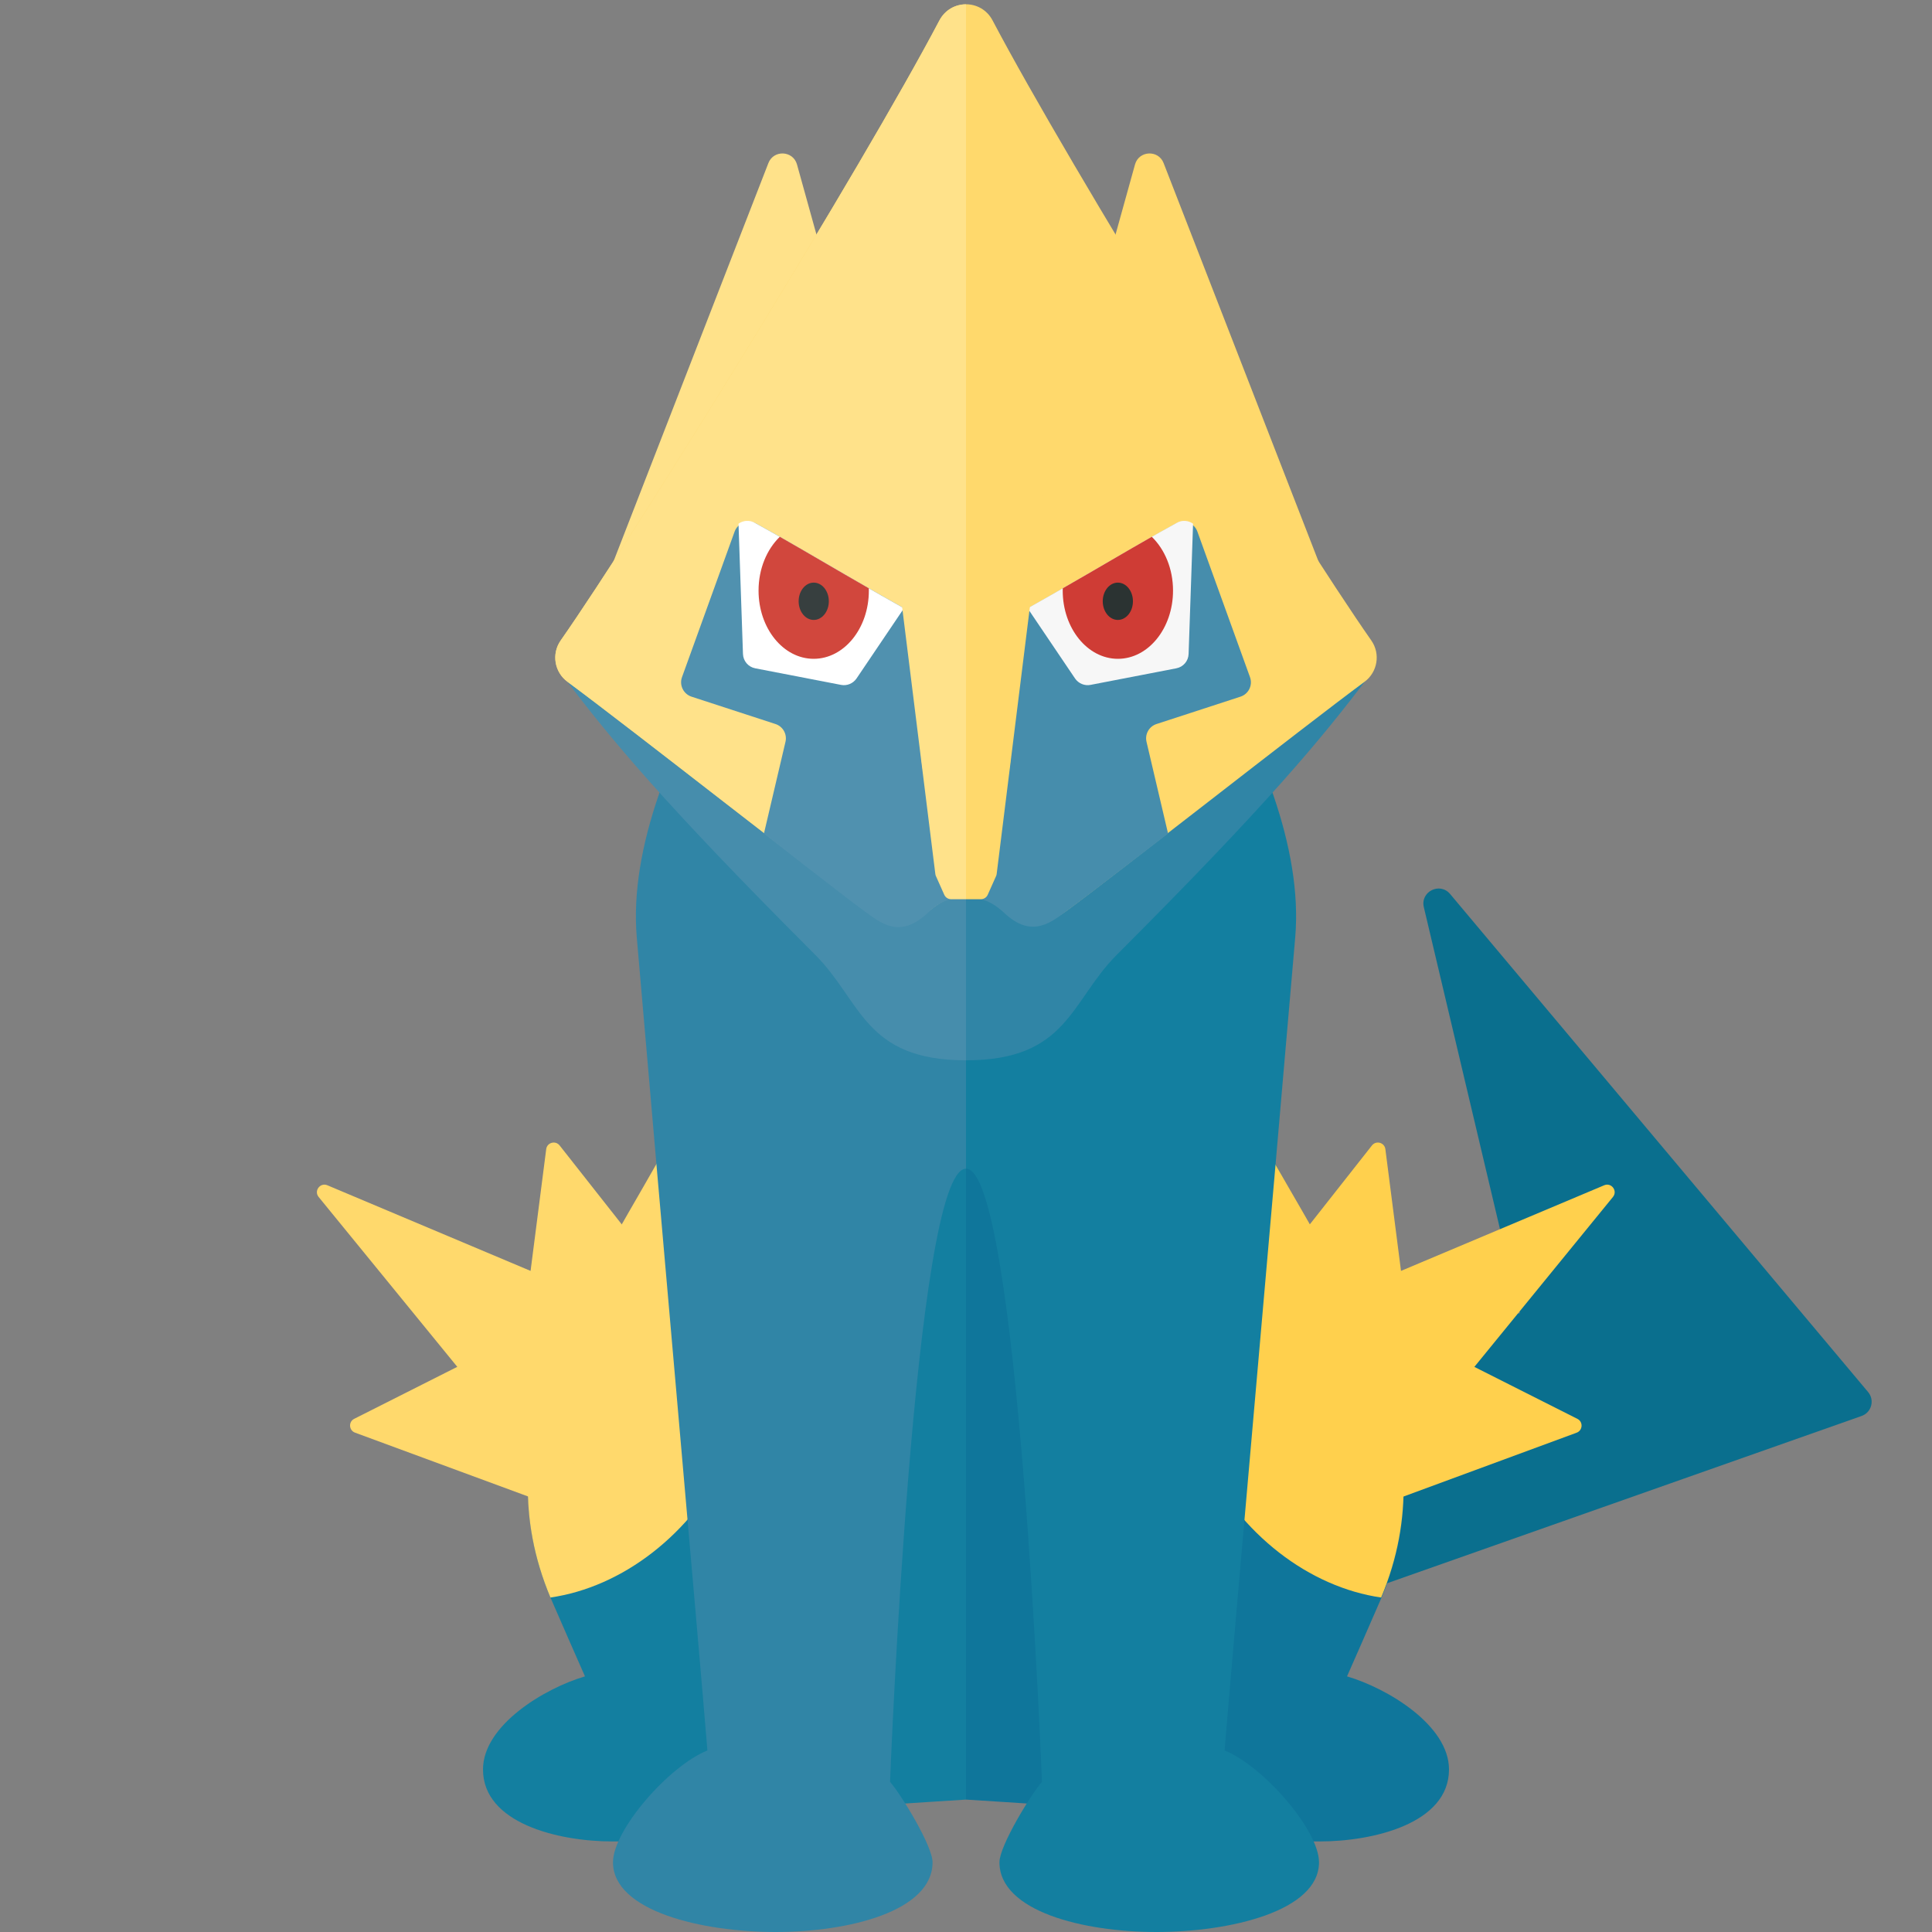 <?xml version="1.0" encoding="utf-8"?>
<!-- Generator: Adobe Illustrator 22.0.1, SVG Export Plug-In . SVG Version: 6.00 Build 0)  -->
<svg version="1.1" id="icons" xmlns="http://www.w3.org/2000/svg" xmlns:xlink="http://www.w3.org/1999/xlink" x="0px" y="0px"
	 width="32px" height="32px" viewBox="0 0 32 32" style="enable-background:new 0 0 32 32;" xml:space="preserve">
<rect x="0" y="0" width="32" height="32" fill="#808080" stroke="none"/>
<style type="text/css">
	.white{fill:#FFFFFF;}
	.grey_01{fill:#F7F7F7;}
	.grey_16{fill:#373F3F;}
	.grey_17{fill:#2B3332;}
	.saphire_07{fill:#5091AF;}
	.saphire_06{fill:#468DAC;}
	.saphire_04{fill:#3085A6;}
	.sapphire_01{fill:#137FA0;}
	.sapphire_02{fill:#0F769B;}
	.sapphire_03{fill:#0A6F8E;}
	.poppy_04{fill:#D1473D;}
	.poppy_05{fill:#CF3C35;}
	.lemon_04{fill:#FFE28A;}
	.lemon_05{fill:#FFD96C;}
	.lemon_06{fill:#FFD04D;}
	.st0{fill:#E3E5E5;}
	.st1{fill:#DADDDC;}
	.st2{fill:#D1D4D4;}
	.st3{fill:#EDEEEE;}
	.st4{fill:#9ACC2E;}
	.st5{fill:#54B668;}
	.st6{fill:#4EAC5D;}
	.st7{fill:#60C46F;}
	.st8{fill:#A2D336;}
	.st9{fill:#AADB3D;}
	.st10{fill:#B1E346;}
	.st11{fill:#BEE758;}
	.st12{fill:#EACEA1;}
	.st13{fill:#FCE8CC;}
	.st14{fill:#B0A091;}
	.st15{fill:#E5C79A;}
	.st16{fill:#F5DEB9;}
	.st17{fill:#48A353;}
	.st18{fill:#2F963C;}
	.st19{fill:#F7C845;}
	.st20{fill:#3A9B46;}
	.st21{fill:#E0C193;}
	.st22{fill:#A7794C;}
	.st23{fill:#B38658;}
	.st24{fill:#C09265;}
	.st25{fill:#51BAC5;}
	.st26{fill:#56C7CD;}
	.st27{fill:#FF9A7E;}
	.st28{fill:#FF805D;}
	.st29{fill:#FF8D6E;}
	.st30{fill:#5BD3D5;}
	.st31{fill:#F3586F;}
	.st32{fill:#FF5F7E;}
	.st33{fill:#F79654;}
	.st34{fill:#EF8C48;}
	.st35{fill:#9DA5A4;}
	.st36{fill:#909997;}
	.st37{fill:#FFEAA7;}
	.st38{fill:#D64F45;}
	.st39{fill:#E55D53;}
	.st40{fill:#E85160;}
	.st41{fill:#D84459;}
	.st42{fill:#C84054;}
	.st43{fill:#B93D4F;}
	.st44{fill:#8EC0E0;}
	.st45{fill:#9FC9E4;}
	.st46{fill:#B0D3EA;}
	.st47{fill:#C1DDEE;}
	.st48{fill:#7FB8E0;}
	.st49{fill:#F0C877;}
	.st50{fill:#F7D684;}
	.st51{fill:#97AC59;}
	.st52{fill:#9EB164;}
	.st53{fill:#A8B875;}
	.st54{fill:#866EBA;}
	.st55{fill:#9179C6;}
	.st56{fill:#9D85D3;}
	.st57{fill:#ACD7DD;}
	.st58{fill:#434C4B;}
	.st59{fill:#C8CCCB;}
	.st60{fill:#746E6E;}
	.st61{fill:#807A7A;}
	.st62{fill:#A5D1D8;}
	.st63{fill:#71B1E1;}
	.st64{fill:#EFD4A7;}
	.st65{fill:#E8803A;}
	.st66{fill:#F297BE;}
	.st67{fill:#B8A5E4;}
	.st68{fill:#C6B7E9;}
	.st69{fill:#A78EDD;}
	.st70{fill:#D4C9EF;}
	.st71{fill:#F9ADC8;}
	.st72{fill:#FAB8CD;}
	.st73{fill:#8694D1;}
	.st74{fill:#9AA6D6;}
	.st75{fill:#ABB2B1;}
	.st76{fill:#90A74E;}
	.st77{fill:#20285D;}
	.st78{fill:#5CA3D5;}
	.st79{fill:#7A63AD;}
	.st80{fill:#D285D2;}
	.st81{fill:#C27BC6;}
	.st82{fill:#D799D6;}
	.st83{fill:#F8A1C4;}
	.st84{fill:#C45D55;}
	.st85{fill:#231F20;}
	.st86{fill:#9C2C30;}
	.st87{fill:#FAE09F;}
	.st88{fill:#C23734;}
	.st89{fill:#B33533;}
	.st90{fill:#FF6B8B;}
	.st91{fill:#838C8A;}
	.st92{fill:#FF7899;}
	.st93{fill:#C0C998;}
	.st94{fill:#CDD4AD;}
	.st95{fill:#757F7E;}
	.st96{fill:#B4C187;}
	.st97{fill:#8CA188;}
	.st98{fill:#90FB89;}
	.st99{fill:#246C57;}
	.st100{fill:#A3FA9E;}
	.st101{fill:#B370B9;}
	.st102{fill:#EB6B48;}
	.st103{fill:#D2E6F3;}
	.st104{fill:#E2EFF7;}
	.st105{fill:#E8BA67;}
	.st106{fill:#3A4274;}
	.st107{fill:#424B7E;}
	.st108{fill:#495587;}
	.st109{fill:#515E91;}
	.st110{fill:#FDEBBB;}
	.st111{fill:#687271;}
	.st112{fill:#505957;}
	.st113{fill:#5C6664;}
	.st114{fill:#F19562;}
	.st115{fill:#E78F5F;}
	.st116{fill:#FCA15E;}
	.st117{fill:#F7BC48;}
	.st118{fill:#E0ABDF;}
	.st119{fill:#FFAD68;}
	.st120{fill:#86A394;}
	.st121{fill:#7C998B;}
	.st122{fill:#91AD9D;}
	.st123{fill:#4390BF;}
	.st124{fill:#65A9DC;}
	.st125{fill:#EA8BB4;}
	.st126{fill:#E5BDE5;}
	.st127{fill:#FEF1C6;}
	.st128{fill:#C976A3;}
	.st129{fill:#C56A9B;}
	.st130{fill:#8A323F;}
	.st131{fill:#7F1E32;}
	.st132{fill:#A366AD;}
	.st133{fill:#945BA0;}
	.st134{fill:#FFFFFF;}
	.st135{fill:#262524;}
	.st136{fill:#456F93;}
	.st137{fill:#3E688C;}
	.st138{fill:#4D7495;}
	.st139{fill:#396186;}
	.st140{fill:#FFF3D9;}
	.st141{fill:#DBBA8C;}
	.st142{fill:#FFA68E;}
	.st143{fill:#FBCFD6;}
	.st144{fill:#532F42;}
	.st145{fill:#FAC4D1;}
	.st146{fill:#472236;}
	.st147{fill:#7D68A3;}
	.st148{fill:#FF8F00;}
	.st149{fill:#FEEA91;}
	.st150{fill:#F97C00;}
	.st151{fill:#232F5E;}
	.st152{fill:#1E264E;}
	.st153{fill:#1A2040;}
	.st154{fill:#151C39;}
	.st155{fill:#F57552;}
	.st156{fill:#724D31;}
	.st157{fill:#E2959E;}
	.st158{fill:#DE8490;}
	.st159{fill:#604631;}
	.st160{fill:#E08C96;}
	.st161{fill:#2B376B;}
	.st162{fill:#DBA728;}
	.st163{fill:#E0B12E;}
	.st164{fill:#E8BA36;}
	.st165{fill:#F0C13E;}
	.st166{fill:#E7685F;}
	.st167{fill:#5A5353;}
	.st168{fill:#635C5C;}
	.st169{fill:#4CAEBC;}
	.st170{fill:#6D6666;}
	.st171{fill:#4F4949;}
	.st172{fill:#4295AC;}
	.st173{fill:#47A1B4;}
	.st174{fill:#A93949;}
	.st175{fill:#9A3644;}
	.st176{fill:#B9FCB5;}
	.st177{fill:#377360;}
	.st178{fill:#6CD275;}
	.st179{fill:#529CCF;}
	.st180{fill:#4896C8;}
	.st181{fill:#FFC550;}
	.st182{fill:#FFCF6E;}
	.st183{fill:#DB7383;}
	.st184{fill:#D56A7D;}
	.st185{fill:#CB6278;}
	.st186{fill:#C95C73;}
	.st187{fill:#E1E4F3;}
	.st188{fill:#F2F2F2;}
	.st189{fill:#6E57A0;}
	.st190{fill:#F1EDFA;}
	.st191{fill:#675099;}
	.st192{fill:#5C699E;}
	.st193{fill:#D166A7;}
	.st194{fill:#373F3F;}
	.st195{fill:#E3DBF4;}
	.st196{fill:#FFF5D8;}
	.st197{fill:#2B3332;}
	.st198{fill:#7C8AC4;}
	.st199{fill:#707EB7;}
	.st200{fill:#ABB4DD;}
	.st201{fill:#987DCF;}
	.st202{fill:#4F63B5;}
	.st203{fill:#E5E4E3;}
	.st204{fill:#6673AA;}
	.st205{fill:#483F2E;}
	.st206{fill:#FFE4B8;}
	.st207{fill:#DD7731;}
	.st208{fill:#365C84;}
	.st209{fill:#DD7C8A;}
	.st210{fill:#8D5B36;}
	.st211{fill:#845331;}
	.st212{fill:#FFE28A;}
	.st213{fill:#9DCB9C;}
	.st214{fill:#A4337F;}
	.st215{fill:#B2357F;}
	.st216{fill:#67B4DF;}
	.st217{fill:#BCC7C6;}
	.st218{fill:#131429;}
	.st219{fill:#84ED82;}
	.st220{fill:#EBD6AA;}
	.st221{fill:#99C371;}
	.st222{fill:#B6D792;}
	.st223{fill:#83944C;}
	.st224{fill:#ABC36F;}
	.st225{fill:#FEF29E;}
	.st226{fill:#CBEB6B;}
	.st227{fill:#D9F07D;}
	.st228{fill:#E6F490;}
	.st229{fill:#914C39;}
	.st230{fill:#99533D;}
	.st231{fill:#A55F49;}
	.st232{fill:#D2C9C2;}
	.st233{fill:#A96751;}
	.st234{fill:#AE705B;}
	.st235{fill:#B17561;}
	.st236{fill:#B8816F;}
	.st237{fill:#9D8978;}
	.st238{fill:#A28F7F;}
	.st239{fill:#A79586;}
	.st240{fill:#AB998B;}
	.st241{fill:#B6A799;}
	.st242{fill:#BAAC9E;}
	.st243{fill:#988371;}
	.st244{fill:#6EDCA2;}
	.st245{fill:#60CD96;}
	.st246{fill:#7AEBAC;}
	.st247{fill:#F0E2C6;}
	.st248{fill:#A0422C;}
	.st249{fill:#AD4630;}
	.st250{fill:#FFD98D;}
	.st251{fill:#B94A34;}
	.st252{fill:#96643B;}
	.st253{fill:#9E6E43;}
	.st254{fill:#E9DF97;}
	.st255{fill:#8C4430;}
	.st256{fill:#FFD96C;}
	.st257{fill:#FF849D;}
	.st258{fill:#B9E2E7;}
	.st259{fill:#765A9D;}
	.st260{fill:#9FCCD3;}
	.st261{fill:#C8DAC8;}
	.st262{fill:#BAD3C1;}
	.st263{fill:#D5E1CF;}
</style>
<path class="sapphire_03" d="M17.507,23.25l7.667-1.5l-1.591-6.725c-0.061-0.256,0.265-0.42,0.435-0.218l6.924,8.25
	c0.112,0.134,0.056,0.338-0.108,0.396l-12.66,4.463L17.507,23.25z"/>
<path class="sapphire_01" d="M12.232,14.927c0,4.422-4.888,7.481-3.084,11.604c0.207,0.473,0.382,0.878,0.541,1.235
	C9.019,27.963,8,28.575,8,29.308C8,30.2,9.25,30.5,10.142,30.5c0.655,0,1.466,0.032,1.72-0.529c0.674,0.088,2.427-0.059,4.138-0.164
	V14.927H12.232z"/>
<path class="sapphire_02" d="M19.768,14.927c0,4.422,4.888,7.481,3.084,11.604c-0.207,0.473-0.382,0.878-0.541,1.235
	C22.981,27.963,24,28.575,24,29.308c0,0.892-1.25,1.192-2.142,1.192c-0.655,0-1.466,0.032-1.72-0.529
	c-0.674,0.088-2.427-0.059-4.138-0.164V14.927H19.768z"/>
<path class="lemon_06" d="M19.898,24.105c-0.935-1.935-0.408-4.126,1.177-4.906c1.313,2.319,2.909,4.621,1.801,7.261
	C21.697,26.289,20.538,25.428,19.898,24.105z"/>
<path class="lemon_06" d="M20.607,21.661l2.117-2.689c0.069-0.087,0.208-0.048,0.222,0.061l0.259,2.017l3.365-1.418
	c0.12-0.051,0.228,0.093,0.145,0.194L24.42,22.64l1.707,0.861c0.098,0.049,0.089,0.191-0.013,0.229l-3.146,1.16L20.607,21.661z"/>
<path class="lemon_05" d="M12.095,24.105c0.935-1.935,0.408-4.126-1.177-4.906c-1.33,2.354-2.909,4.621-1.801,7.261
	C10.296,26.289,11.455,25.428,12.095,24.105z"/>
<path class="lemon_05" d="M11.386,21.661l-2.117-2.689c-0.069-0.087-0.208-0.048-0.222,0.061l-0.259,2.017l-3.365-1.418
	c-0.12-0.051-0.228,0.093-0.145,0.194l2.296,2.813l-1.707,0.861c-0.098,0.049-0.089,0.191,0.013,0.229l3.146,1.16L11.386,21.661z"/>
<path class="sapphire_01" d="M17.258,29.513c0,0-0.394-10.156-1.258-10.156V9.62l2.487-0.932c0,0,3.223,3.835,2.966,6.838
	c-0.425,4.954-1.016,11.584-1.17,13.467c0.639,0.257,1.564,1.319,1.564,1.852c0,0.81-1.478,1.155-2.693,1.155
	c-1.215,0-2.6-0.345-2.6-1.155C16.553,30.577,17.07,29.729,17.258,29.513z"/>
<path class="saphire_04" d="M14.742,29.513c0,0,0.394-10.156,1.258-10.156V9.62l-2.487-0.932c0,0-3.223,3.835-2.966,6.838
	c0.425,4.954,1.016,11.584,1.17,13.467c-0.639,0.257-1.564,1.319-1.564,1.852c0,0.81,1.478,1.155,2.693,1.155
	c1.215,0,2.6-0.345,2.6-1.155C15.447,30.577,14.93,29.729,14.742,29.513z"/>
<path class="saphire_06" d="M9.333,11.208c0.771,1.021,1.667,2.104,4.167,4.604c0.773,0.773,0.812,1.75,2.5,1.75V2.5l-5.576,7.428
	C10.424,9.928,10.271,10.521,9.333,11.208z"/>
<path class="lemon_04" d="M15.5,11h-6l3.227-8.299c0.087-0.224,0.41-0.208,0.474,0.024L15.5,11z"/>
<path class="saphire_04" d="M22.667,11.208C21.896,12.229,21,13.312,18.5,15.812c-0.773,0.773-0.813,1.75-2.5,1.75V2.5l5.576,7.428
	C21.576,9.928,21.729,10.521,22.667,11.208z"/>
<path class="lemon_05" d="M22.713,10.608c-1.266-1.811-4.99-7.833-6.273-10.27c-0.187-0.356-0.693-0.356-0.88,0
	c-1.283,2.437-5.006,8.459-6.273,10.27c-0.155,0.221-0.104,0.524,0.113,0.684c1.022,0.754,4.236,3.284,4.934,3.791
	c0.917,0.667,0.917-0.25,1.667-0.25s0.75,0.917,1.667,0.25c0.698-0.507,3.912-3.037,4.934-3.791
	C22.817,11.132,22.868,10.829,22.713,10.608z"/>
<path class="lemon_04" d="M16,0.072v14.762c-0.75,0-0.75,0.917-1.667,0.25c-0.698-0.507-3.912-3.037-4.934-3.791
	c-0.217-0.16-0.267-0.463-0.113-0.684c1.266-1.811,4.99-7.833,6.273-10.27C15.654,0.161,15.827,0.072,16,0.072z"/>
<path class="lemon_05" d="M16.5,11h6l-3.227-8.299c-0.087-0.224-0.41-0.208-0.474,0.024L16.5,11z"/>
<path class="saphire_07" d="M16,14.871c-0.171,0-0.371,0-0.631,0.247c-0.471,0.447-0.788,0.164-1.063-0.035
	c-0.31-0.224-1.653-1.276-1.653-1.276l0.357-1.52c0.03-0.126-0.042-0.255-0.166-0.295l-1.39-0.453
	c-0.134-0.044-0.206-0.19-0.158-0.323l0.871-2.41c0.052-0.144,0.222-0.208,0.356-0.135c0.766,0.421,1.456,0.849,2.54,1.454
	c0.055,0.899,0.165,1.975,0.196,2.416C15.294,13.035,15.687,14.6,16,14.6V14.871z"/>
<path class="saphire_06" d="M16,14.6c0.312,0,0.706-1.565,0.741-2.059c0.032-0.442,0.141-1.518,0.196-2.416
	c1.083-0.605,1.774-1.033,2.54-1.454c0.134-0.074,0.304-0.01,0.356,0.135l0.871,2.41c0.048,0.133-0.023,0.279-0.158,0.323
	l-1.39,0.453c-0.124,0.04-0.196,0.168-0.166,0.295l0.357,1.52c0,0-1.331,1.028-1.641,1.253c-0.275,0.199-0.603,0.505-1.075,0.059
	c-0.261-0.247-0.461-0.247-0.631-0.247V14.6z"/>
<path class="white" d="M12.499,8.658c-0.087-0.048-0.191-0.038-0.267,0.016l0.074,2.158c0.004,0.117,0.088,0.215,0.202,0.237
	l1.423,0.275c0.098,0.019,0.198-0.023,0.255-0.105l0.786-1.164C13.929,9.49,13.253,9.072,12.499,8.658z"/>
<g>
	<path class="grey_01" d="M19.494,8.658c0.087-0.048,0.191-0.038,0.267,0.016l-0.074,2.158c-0.004,0.117-0.088,0.215-0.202,0.237
		l-1.423,0.275c-0.098,0.019-0.198-0.023-0.255-0.105l-0.786-1.164C18.063,9.49,18.74,9.072,19.494,8.658z"/>
	<path class="poppy_05" d="M17.602,9.783c0-0.013,0-0.026,0.001-0.039c0.562-0.322,1.019-0.594,1.474-0.853
		c0.214,0.207,0.352,0.529,0.352,0.891c0,0.624-0.409,1.13-0.913,1.13S17.602,10.407,17.602,9.783z"/>
	<ellipse class="grey_17" cx="18.515" cy="9.959" rx="0.25" ry="0.309"/>
</g>
<path class="lemon_05" d="M17.094,9.765l-0.586,4.71c-0.001,0.013-0.005,0.025-0.01,0.036L16.36,14.82
	c-0.02,0.045-0.065,0.074-0.114,0.074H16V12.2L17.094,9.765z"/>
<path class="lemon_04" d="M14.906,9.765l0.586,4.71c0.001,0.013,0.005,0.025,0.01,0.036l0.138,0.309
	c0.02,0.045,0.065,0.074,0.114,0.074H16V12.2L14.906,9.765z"/>
<path class="poppy_04" d="M14.391,9.783c0-0.013,0-0.026-0.001-0.039c-0.562-0.322-1.019-0.594-1.474-0.853
	c-0.214,0.207-0.352,0.529-0.352,0.891c0,0.624,0.409,1.13,0.913,1.13S14.391,10.407,14.391,9.783z"/>
<ellipse class="grey_16" cx="13.478" cy="9.959" rx="0.25" ry="0.309"/>
</svg>
